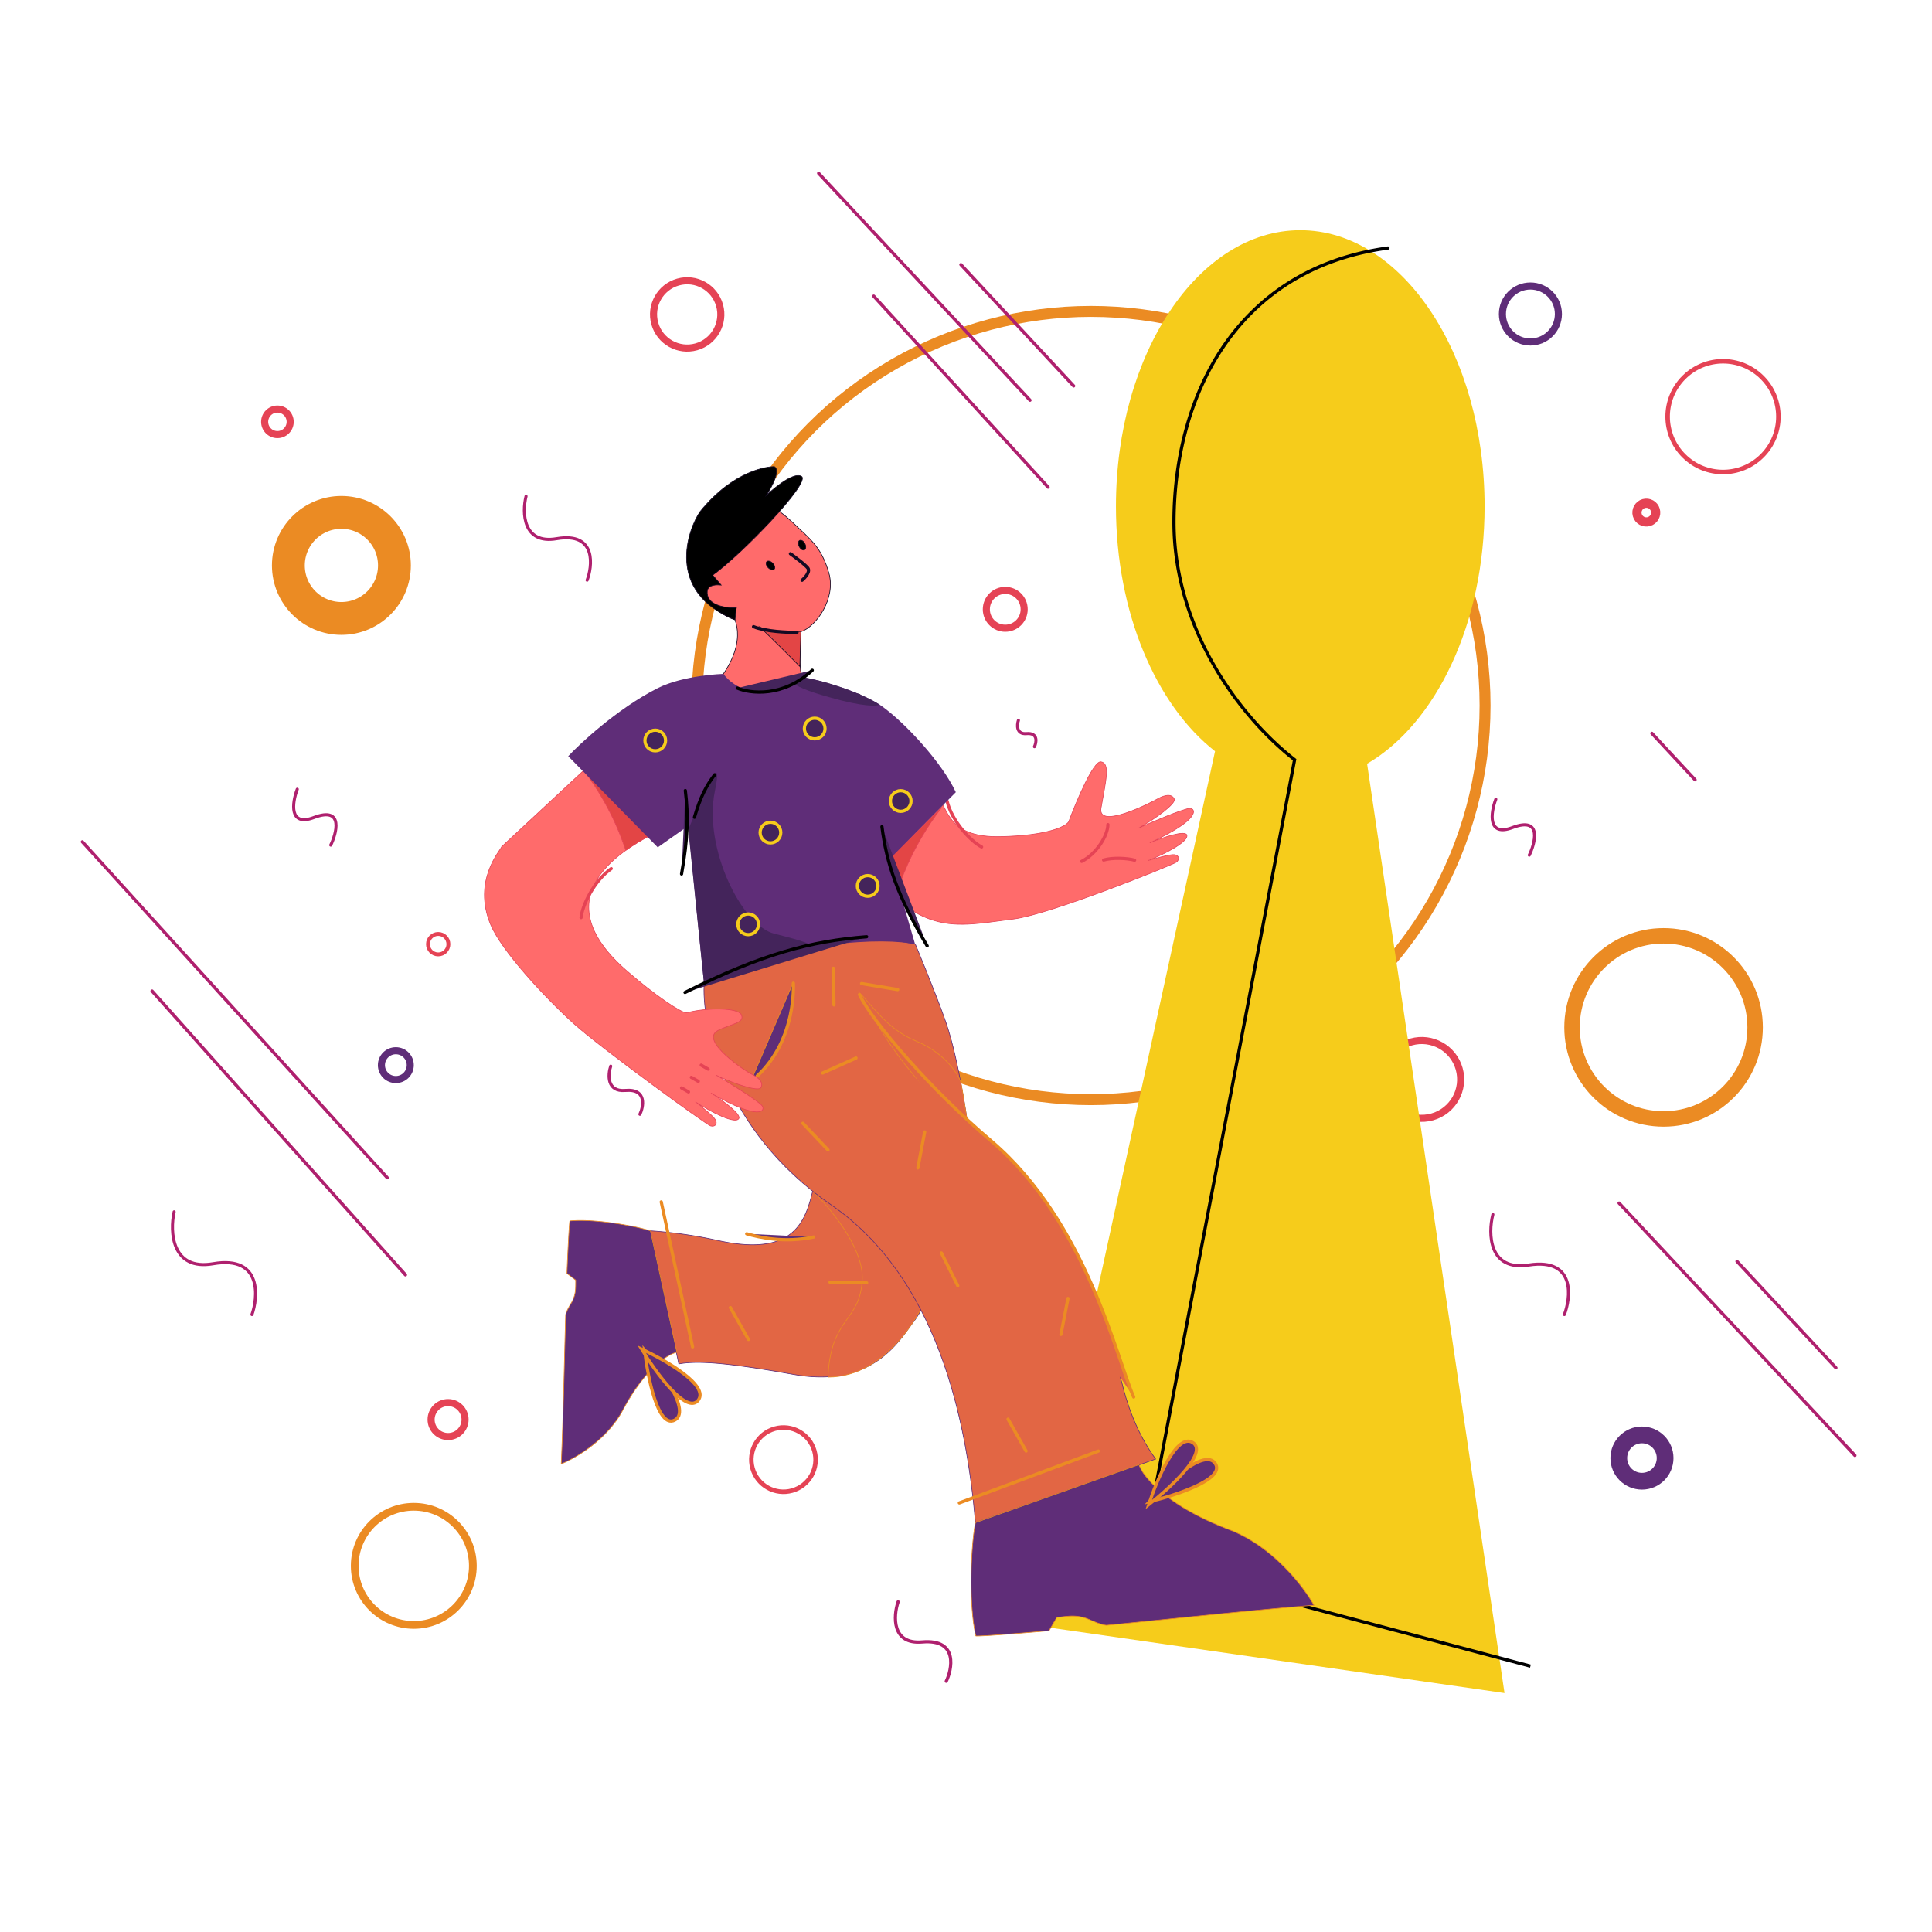 <svg xmlns="http://www.w3.org/2000/svg" viewBox="0 0 3000 3000"><defs><style>.cls-1,.cls-11,.cls-12,.cls-13,.cls-14,.cls-18,.cls-2,.cls-28,.cls-3,.cls-4,.cls-5,.cls-6,.cls-7,.cls-8,.cls-9{fill:none;}.cls-2,.cls-21,.cls-22,.cls-23,.cls-24,.cls-25,.cls-3,.cls-6,.cls-7{stroke:#eb8b23;}.cls-2{stroke-width:17px;}.cls-3{stroke-width:12px;}.cls-20,.cls-4,.cls-5{stroke:#5f2d78;}.cls-12,.cls-4{stroke-width:11px;}.cls-5{stroke-width:26px;}.cls-6{stroke-width:51px;}.cls-7{stroke-width:24px;}.cls-10,.cls-8,.cls-9{stroke:#af206e;}.cls-10,.cls-18,.cls-22,.cls-24,.cls-28,.cls-31,.cls-8,.cls-9{stroke-linecap:round;}.cls-8{stroke-width:4.76px;}.cls-10,.cls-18,.cls-22,.cls-24,.cls-25,.cls-28,.cls-31,.cls-32,.cls-9{stroke-width:5px;}.cls-10,.cls-22,.cls-23,.cls-25,.cls-29{fill:#5f2d78;}.cls-11,.cls-12,.cls-13,.cls-14,.cls-26,.cls-27,.cls-28{stroke:#e54355;}.cls-11{stroke-width:14.29px;}.cls-13{stroke-width:6px;}.cls-14{stroke-width:7px;}.cls-15{fill:#f6cc1b;}.cls-16,.cls-26{fill:#ff6b6b;}.cls-16,.cls-17,.cls-18,.cls-19{stroke:#140a23;}.cls-16,.cls-17,.cls-19,.cls-20,.cls-21,.cls-23,.cls-26,.cls-27{stroke-miterlimit:10;}.cls-17,.cls-27{fill:#e34545;}.cls-20,.cls-21,.cls-24{fill:#e26644;}.cls-30,.cls-31,.cls-32{fill:#44245b;}.cls-31{stroke:#000;}.cls-32{stroke:#f6cc1b;}</style></defs><title>keyhole</title><g id="Background_Details" data-name="Background Details"><rect class="cls-1" width="3000" height="3000"/><g id="Color_Elipses" data-name="Color Elipses"><circle class="cls-2" cx="1694" cy="1095.54" r="612"/><circle class="cls-3" cx="642.55" cy="2431.44" r="91.73"/><circle class="cls-4" cx="614.66" cy="1653.93" r="22.39"/><circle class="cls-5" cx="2549.61" cy="2264.08" r="35.97"/><circle class="cls-4" cx="2376.41" cy="487.59" r="43.47"/><circle class="cls-6" cx="530.13" cy="877.98" r="82.35"/><circle class="cls-7" cx="2583.18" cy="1595.3" r="142.15"/></g><g id="Waves"><path class="cls-8" d="M912.31,901.43C919.93,881.8,928.65,826,864.92,837c-52.38,9-53.78-40.51-47.44-65.85" transform="translate(-0.65 -0.54)"/><path class="cls-8" d="M994.27,1730.76c5-10.25,12.27-40-22.66-37-28.7,2.48-27.2-24.34-22.63-37.74" transform="translate(-0.65 -0.54)"/><path class="cls-8" d="M1606.93,1160c2.75-5.63,6.73-22-12.44-20.31-15.76,1.37-14.93-13.35-12.42-20.71" transform="translate(-0.65 -0.54)"/><path class="cls-9" d="M1470,2611.16c8.27-16.92,20.24-66-37.41-61-47.37,4.09-44.9-40.17-37.34-62.29" transform="translate(-0.65 -0.54)"/><path class="cls-8" d="M2375.28,1328.43c8.11-16.38,21.74-61-26.05-42.86-39.27,14.91-33.83-23.31-25.91-43.93" transform="translate(-0.65 -0.54)"/><path class="cls-8" d="M514.22,1312.81c8.11-16.38,21.73-61-26.06-42.86-39.27,14.91-33.83-23.31-25.91-43.93" transform="translate(-0.65 -0.54)"/><path class="cls-8" d="M391.89,2041.76c8.75-24,17.69-92.43-60.37-78.88-64.14,11.13-67.45-49.54-60.47-80.6" transform="translate(-0.65 -0.54)"/><path class="cls-8" d="M2429.77,2041.77c9.15-23,19.87-88.65-55.47-76.87-61.91,9.68-63.19-48.75-55.51-78.52" transform="translate(-0.65 -0.54)"/></g><g id="Lines"><path class="cls-10" d="M1492.73,411.46l87.54,94.18,87.55,94.19" transform="translate(-0.65 -0.54)"/><path class="cls-10" d="M1271.85,269.65,1600,622" transform="translate(-0.65 -0.54)"/><path class="cls-10" d="M1357.37,460.37,1628.09,757" transform="translate(-0.65 -0.54)"/><path class="cls-10" d="M2697.89,1959.27l76.79,82.61,76.78,82.61" transform="translate(-0.65 -0.54)"/><path class="cls-10" d="M2565.72,1139.27l33.51,36.06,33.51,36.05" transform="translate(-0.65 -0.54)"/><path class="cls-10" d="M2514.78,1868.72,2881,2260.57" transform="translate(-0.65 -0.54)"/><path class="cls-10" d="M128.58,1307.73,602,1829.33" transform="translate(-0.65 -0.54)"/><path class="cls-10" d="M236.77,1539.39l393.47,440.75" transform="translate(-0.65 -0.54)"/></g><g id="Black_Elipses" data-name="Black Elipses"><circle class="cls-11" cx="2557.06" cy="796.32" r="14.55" transform="translate(-120.79 723.12) rotate(-15.74)"/><circle class="cls-12" cx="1067.72" cy="488.74" r="52.25" transform="translate(-93.2 307.49) rotate(-15.74)"/><circle class="cls-12" cx="1560.95" cy="946.14" r="29.37"/><circle class="cls-13" cx="680.43" cy="1466.13" r="15.87"/><circle class="cls-12" cx="430.78" cy="655.04" r="19.82"/><circle class="cls-12" cx="695.78" cy="2204.31" r="26.37"/><circle class="cls-12" cx="2208.36" cy="1676.51" r="60.43" transform="translate(-372.68 661.53) rotate(-15.74)"/><circle class="cls-14" cx="2676.13" cy="647.51" r="85.99" transform="translate(325.31 2081.42) rotate(-45)"/><circle class="cls-14" cx="1217.3" cy="2266.97" r="49.9" transform="translate(-570.06 414.78) rotate(-15.74)"/></g></g><g id="Lock"><path class="cls-15" d="M2019.7,358c-158.08,0-286.22,192-286.22,428.78,0,165.28,62.43,308.72,153.88,380.29L1591.92,2522.36l744.92,107.16-213.35-1443c106.77-62.26,182.43-217.75,182.43-399.71C2305.92,550,2177.78,358,2019.7,358Z" transform="translate(-0.65 -0.54)"/><path d="M2156.15,388.17a2.5,2.5,0,0,0-.67-5Zm-145.24,792.05,2.46.47.28-1.5-1.2-.94Zm-238.29,1247.4-2.45-.47-.44,2.29,2.25.6Zm53.47-1616.19c0-94.48,23-192.23,75.71-270.37s135.1-136.67,254.35-152.89l-.67-5c-120.7,16.42-204.38,75.84-257.83,155.06s-76.56,178-76.56,273.16Zm186.36,366.82c-89.07-69.7-186.36-206.07-186.36-366.82h-5c0,162.71,98.37,300.4,188.28,370.76Zm-4,1.5-238.28,1247.4,4.91.94,238.29-1247.4ZM1772,2430l604.44,160.11,1.28-4.83-604.43-160.11Z" transform="translate(-0.65 -0.54)"/></g><g id="Man"><g id="Head"><path class="cls-16" d="M1287.66,890.05c11.55,39.8-19.74,83.37-43.19,91.41-1.51,19-3.38,59.18,1.27,67.79s62.12,23.39,90.26,29.71c-2.71,7.33-22.45,30.09-79.67,62.49-118.93,55.68-187.64-30.41-188.84-35.11,103-84.51,75.3-139.42,74.19-143.73-2.22.57-28.93-11.7-41.34-27.47-9.56-12.14-14.14-21.43-17.76-36.46-4.29-17.81-5.55-29-1.39-46.87,9.11-39.12,47.56-62.48,75.5-69.84s50.93,7.19,76.06,31C1260.05,839,1276.12,850.24,1287.66,890.05Z" transform="translate(-0.65 -0.54)"/><path class="cls-17" d="M1181.06,974.51s15,8.44,63.25,6.59c0,0-1.68,52.71-1.68,54.3C1204.78,997.09,1181.06,974.51,1181.06,974.51Z" transform="translate(-0.65 -0.54)"/><path class="cls-18" d="M1246.1,901.52s12.47-10.42,9.62-17.79C1253.9,879,1228,860.32,1228,860.32" transform="translate(-0.65 -0.54)"/><path class="cls-19" d="M1245.41,740.46c13.86,9.54-92.57,120.59-138.11,153.12L1120.44,909c-5.38-.51-19.94-1.46-21.59,9.23-2.16,21.64,26.59,26.79,45.23,26-1.25,7-2.13,18.65-2.13,18.65-108.86-43.53-73.15-140.58-54-168.19,52.37-64.48,105.38-69.62,115-69.62,12.5,7-12,44.28-12,44.28S1231.54,730.92,1245.41,740.46Z" transform="translate(-0.65 -0.54)"/><ellipse class="cls-19" cx="1197.01" cy="878.52" rx="4.91" ry="8.22" transform="translate(-275.24 1075.51) rotate(-43.92)"/><ellipse class="cls-19" cx="1246.1" cy="846.85" rx="4.91" ry="8.17" transform="translate(-249.89 662.3) rotate(-27.18)"/><path class="cls-18" d="M1238.26,982.45c-14.72.21-48.82-1.25-67.53-8.83" transform="translate(-0.65 -0.54)"/></g><g id="Legs"><path class="cls-20" d="M1232.29,2134.66c124.12,22.17,164.39-52.2,187.68-82.65s25.08-68.07,25.08-68.07c-39.41-76-139.16-136.3-177.84-152.06-13.28,47.47-16.82,124.54-151.29,95a694.85,694.85,0,0,0-105.39-15.16l44.14,206.72C1084.34,2113,1131.7,2116.7,1232.29,2134.66Z" transform="translate(-0.65 -0.54)"/><path class="cls-21" d="M1436,2019.91c-44.87-97.41-135.24-149.45-172.87-169.29,21.21,20.06,79.16,85.7,76.42,137.14-3.53,66.49-49,56.76-53.2,151.2C1379.61,2139,1433.73,2031.31,1436,2019.91Z" transform="translate(-0.65 -0.54)"/><path class="cls-20" d="M1290.64,1871c-167.55-115.06-201.89-284.88-196.31-346.32,0,0,88.82-41.46,153.94-54.75,105.51-21.52,173.66-3.28,173.66-3.28s33.07,79.32,47.64,121.77c20.87,60.84,34.73,164.12,34.73,164.12.47.34,7.61,5.17,7.61,5.17C1637,1848.19,1719.76,2060,1743,2148.86c6.69,27.92,21.38,75.21,52.09,117.28l-279.86,98.64C1501.4,2201.76,1454.73,1983.67,1290.64,1871Z" transform="translate(-0.65 -0.54)"/><path class="cls-22" d="M1490.33,2334.25l215.83-80.48" transform="translate(-0.65 -0.54)"/><path class="cls-22" d="M1027.39,1866.86,1076.11,2092" transform="translate(-0.65 -0.54)"/><path class="cls-21" d="M1504.29,1752.49c-115.79-94.79-147.38-177.17-169.67-210.59,16.6,13.75,40.28,55.38,88.11,75s67.28,55.17,69.68,63.75S1504.29,1752.49,1504.29,1752.49Z" transform="translate(-0.65 -0.54)"/><path class="cls-23" d="M1515.84,2540.73c-12-53.35-6.85-146.23-.49-175.87l253.77-90a68.91,68.91,0,0,0,10.43,17.68c9.78,12.39,42.36,49.82,129.17,82.9,69.45,26.46,117,90.4,132.24,117.68-105,8.54-208.69,20.09-321.81,31.12,0,0-6.21.47-26.55-8.61s-36-4.94-51-3.54l-12,20.65C1588.71,2536.47,1516,2542.05,1515.84,2540.73Z" transform="translate(-0.65 -0.54)"/><path class="cls-23" d="M885.63,1896.37c39-3.73,104.51,8.31,125,15.5l41.05,188.41a49.11,49.11,0,0,0-13.51,5.82c-9.68,5.83-39.22,25.6-70.54,84.3-25.06,47-74.77,75-95.53,83.35,3.39-75.38,4.54-150.09,6.89-231.45,0,0,.23-4.45,8.52-18.09s6.74-25.12,7.1-35.91L881,1977.9C882.09,1948.53,884.68,1896.34,885.63,1896.37Z" transform="translate(-0.65 -0.54)"/><path class="cls-23" d="M1233.22,1524.34c3,33.86-6.3,112.88-68,158.11Z" transform="translate(-0.65 -0.54)"/><path class="cls-22" d="M1160.1,1916.39c19.8,5.64,58.37,14.6,104,5" transform="translate(-0.65 -0.54)"/><path class="cls-22" d="M1394.6,1537.16l-56.1-9.34" transform="translate(-0.65 -0.54)"/><path class="cls-22" d="M1232.54,1527.25s5.61,86.64-56.09,144" transform="translate(-0.65 -0.54)"/><path class="cls-24" d="M1335.22,1544.82c18.65,40.53,110.83,148,204,226.92,148.39,125.71,195,337.68,221.81,398.08" transform="translate(-0.65 -0.54)"/><path class="cls-22" d="M1294.67,1504.05l.95,56.87" transform="translate(-0.65 -0.54)"/><path class="cls-22" d="M1247.34,1744.75l39,41.36" transform="translate(-0.65 -0.54)"/><path class="cls-22" d="M1329.87,1643.42l-51.89,23.3" transform="translate(-0.65 -0.54)"/><path class="cls-22" d="M1436.52,1758.18l-10.64,55.87" transform="translate(-0.65 -0.54)"/><path class="cls-22" d="M1462.44,1946.13l25.43,50.87" transform="translate(-0.65 -0.54)"/><path class="cls-22" d="M1659,2016.79l-10.9,55.83" transform="translate(-0.65 -0.54)"/><path class="cls-22" d="M1565.91,2204.24l28,49.5" transform="translate(-0.65 -0.54)"/><path class="cls-22" d="M1289.49,1991.61l56.87.87" transform="translate(-0.65 -0.54)"/><path class="cls-22" d="M1134.86,2031l28,49.5" transform="translate(-0.65 -0.54)"/><path class="cls-25" d="M1785.34,2332.29c40.84-9.66,118.48-35,102.34-59.24S1812.72,2302.46,1785.34,2332.29Z" transform="translate(-0.65 -0.54)"/><path class="cls-25" d="M1784.35,2337c33.09-25.82,93.07-81.27,68.3-96.53S1796.8,2298.45,1784.35,2337Z" transform="translate(-0.65 -0.54)"/><path class="cls-25" d="M1001.6,2097.08c4.7,41.7,20.6,121.83,46.56,108.69S1027.93,2127.84,1001.6,2097.08Z" transform="translate(-0.65 -0.54)"/><path class="cls-25" d="M997.05,2095.53c21.67,35.94,69.54,102.14,87.66,79.37S1033.82,2112.5,997.05,2095.53Z" transform="translate(-0.65 -0.54)"/></g><g id="Hands"><path class="cls-26" d="M1460,1241.34c13.08,21.51,18.71,59.89,93.55,58.35s102.22-16.08,106.56-23.15c11.89-31.82,38.58-95,50.15-93.06,14.46,2.41,7.71,28.45,0,72.33-4.82,33.75,80.51-10.48,87.28-14.47,6.93-4.08,21.85-10.63,26.52,0,2.87,6.56-27.06,29.32-55.66,45.23,16.45-7.75,71-30.76,79.77-30.76,9.06,0,18.26,16.45-62.15,53.55,22.73-9.5,54.11-19.32,57.32-12.57,4.51,9.47-31,28.61-60,40.13,11.34-3.61,34.86-10.08,40.76-9.27,7.46,1,8.68,7.16,3.37,11.58-4.83,4-195.77,81-252.19,88.24s-91.61,14.46-131.63,0c-23.9-8.64-37.5-21.5-41-25.68l-21.77-74.37Z" transform="translate(-0.65 -0.54)"/><path class="cls-26" d="M1012.88,1295.85c-16.41,11.59-183.76,85.37-40.38,211,44.42,38.92,86.13,66.85,94.41,66.31,32.86-8.64,79.67-7.75,84.77,2.82,6.37,13.21-16,14.31-36,24.54-30.35,15.53,43.9,64.19,51.06,67.42,7.34,3.31,21.29,11.72,15.3,21.66-3.7,6.14-39.56-5.18-69-19.38,15.82,9,66.09,40.27,71.13,47.42,5.23,7.41-2.89,24.41-79.59-19.88,20.88,13.09,47,33.06,43.33,39.58-5.13,9.14-41.23-8.8-67.4-25.9,9.48,7.18,28.33,22.66,31.07,27.95,3.46,6.69-.84,11.22-7.51,9.43-6.07-1.63-170.4-120.87-212.59-159-45.56-41.19-111.89-113.07-128.73-153-29.14-69.12,15.46-116.18,16.84-121.48l131.92-122.66Z" transform="translate(-0.65 -0.54)"/><path class="cls-27" d="M1360.29,1354.73,1463,1254.12c-51.11,66.74-65.82,124.29-67.19,123C1393.94,1375.33,1375.67,1363,1360.29,1354.73Z" transform="translate(-0.65 -0.54)"/><path class="cls-27" d="M1008.35,1298.5,906.9,1196.44c50.74,67,64.44,125.53,65.81,124.24C974.59,1318.91,992.93,1306.7,1008.35,1298.5Z" transform="translate(-0.65 -0.54)"/><path class="cls-28" d="M1721,1281c0,16.31-17.22,45.29-40.76,57.11" transform="translate(-0.65 -0.54)"/><path class="cls-28" d="M1762.48,1336.25c-11.15-3.25-34.8-4.33-48.14-.25" transform="translate(-0.65 -0.54)"/><path class="cls-28" d="M949.77,1349.37c-26.44,18.42-44.83,56.7-46.86,76" transform="translate(-0.65 -0.54)"/><path class="cls-28" d="M1471.2,1244.35c7.53,31.33,36.47,62.4,53.68,71.31" transform="translate(-0.65 -0.54)"/><path class="cls-28" d="M1089.49,1654.47l10.77,6.21" transform="translate(-0.65 -0.54)"/><path class="cls-28" d="M1074.14,1673.41l10.78,6.2" transform="translate(-0.65 -0.54)"/><path class="cls-28" d="M1059,1689.84l10.77,6.2" transform="translate(-0.65 -0.54)"/></g><g id="Body"><path class="cls-29" d="M1249.45,1052.47c-62.93,44.83-110.74,15.32-125.47-5.51,0,0-61.33,1.69-102,22.11-63.87,32.09-124.43,89.74-139,105.71l139,141.51,47.41-33.4c7.9,82.24,24.57,248.69,24.57,244.38,127.2-66.52,283.59-71.58,327.76-60.14L1383,1333.53l101.84-102.85c-20.84-44.89-77.14-106.51-114.79-133.57C1342.45,1077.28,1278.9,1057.14,1249.45,1052.47Z" transform="translate(-0.65 -0.54)"/><path class="cls-30" d="M1366.77,1094.89c-33.82-21.56-91.73-38.55-117.67-42.09l-15,9.36c2.37,2.74,16.74,10.84,55.33,21.28C1339.77,1098,1362,1097.25,1366.77,1094.89Z" transform="translate(-0.65 -0.54)"/><path class="cls-30" d="M1264,1471.36c-83.59,15.59-148.55,43.55-170.12,56.28l-24.46-238.86s59.56-148.16,41.31-59.93,41.79,209.12,92.32,221.59S1260.21,1467.22,1264,1471.36Z" transform="translate(-0.65 -0.54)"/><path class="cls-31" d="M1145.45,1069c19.91,8.52,71.08,14.92,116.46-27.67" transform="translate(-0.65 -0.54)"/><path class="cls-31" d="M1370.13,1284.2c7.23,57.12,23.64,107,70.25,185.14" transform="translate(-0.65 -0.54)"/><path class="cls-31" d="M1346.35,1455.14c-86.32,6.75-162.21,26.57-282,86.45" transform="translate(-0.65 -0.54)"/><path class="cls-31" d="M1064.81,1228.12c4.67,38.73,4.22,73.43-5.86,129.54" transform="translate(-0.65 -0.54)"/><path class="cls-31" d="M1110.42,1203.57c-13.12,17.14-22.19,34.37-31.44,66" transform="translate(-0.65 -0.54)"/><circle class="cls-32" cx="1265.07" cy="1131.27" r="16.04"/><circle class="cls-32" cx="1196.36" cy="1292.83" r="16.04"/><circle class="cls-32" cx="1347.36" cy="1375.66" r="16.04"/><circle class="cls-32" cx="1017.46" cy="1149.82" r="16.04"/><circle class="cls-32" cx="1398.64" cy="1243.81" r="16.04"/><circle class="cls-32" cx="1161.77" cy="1435.28" r="16.04"/></g></g></svg>